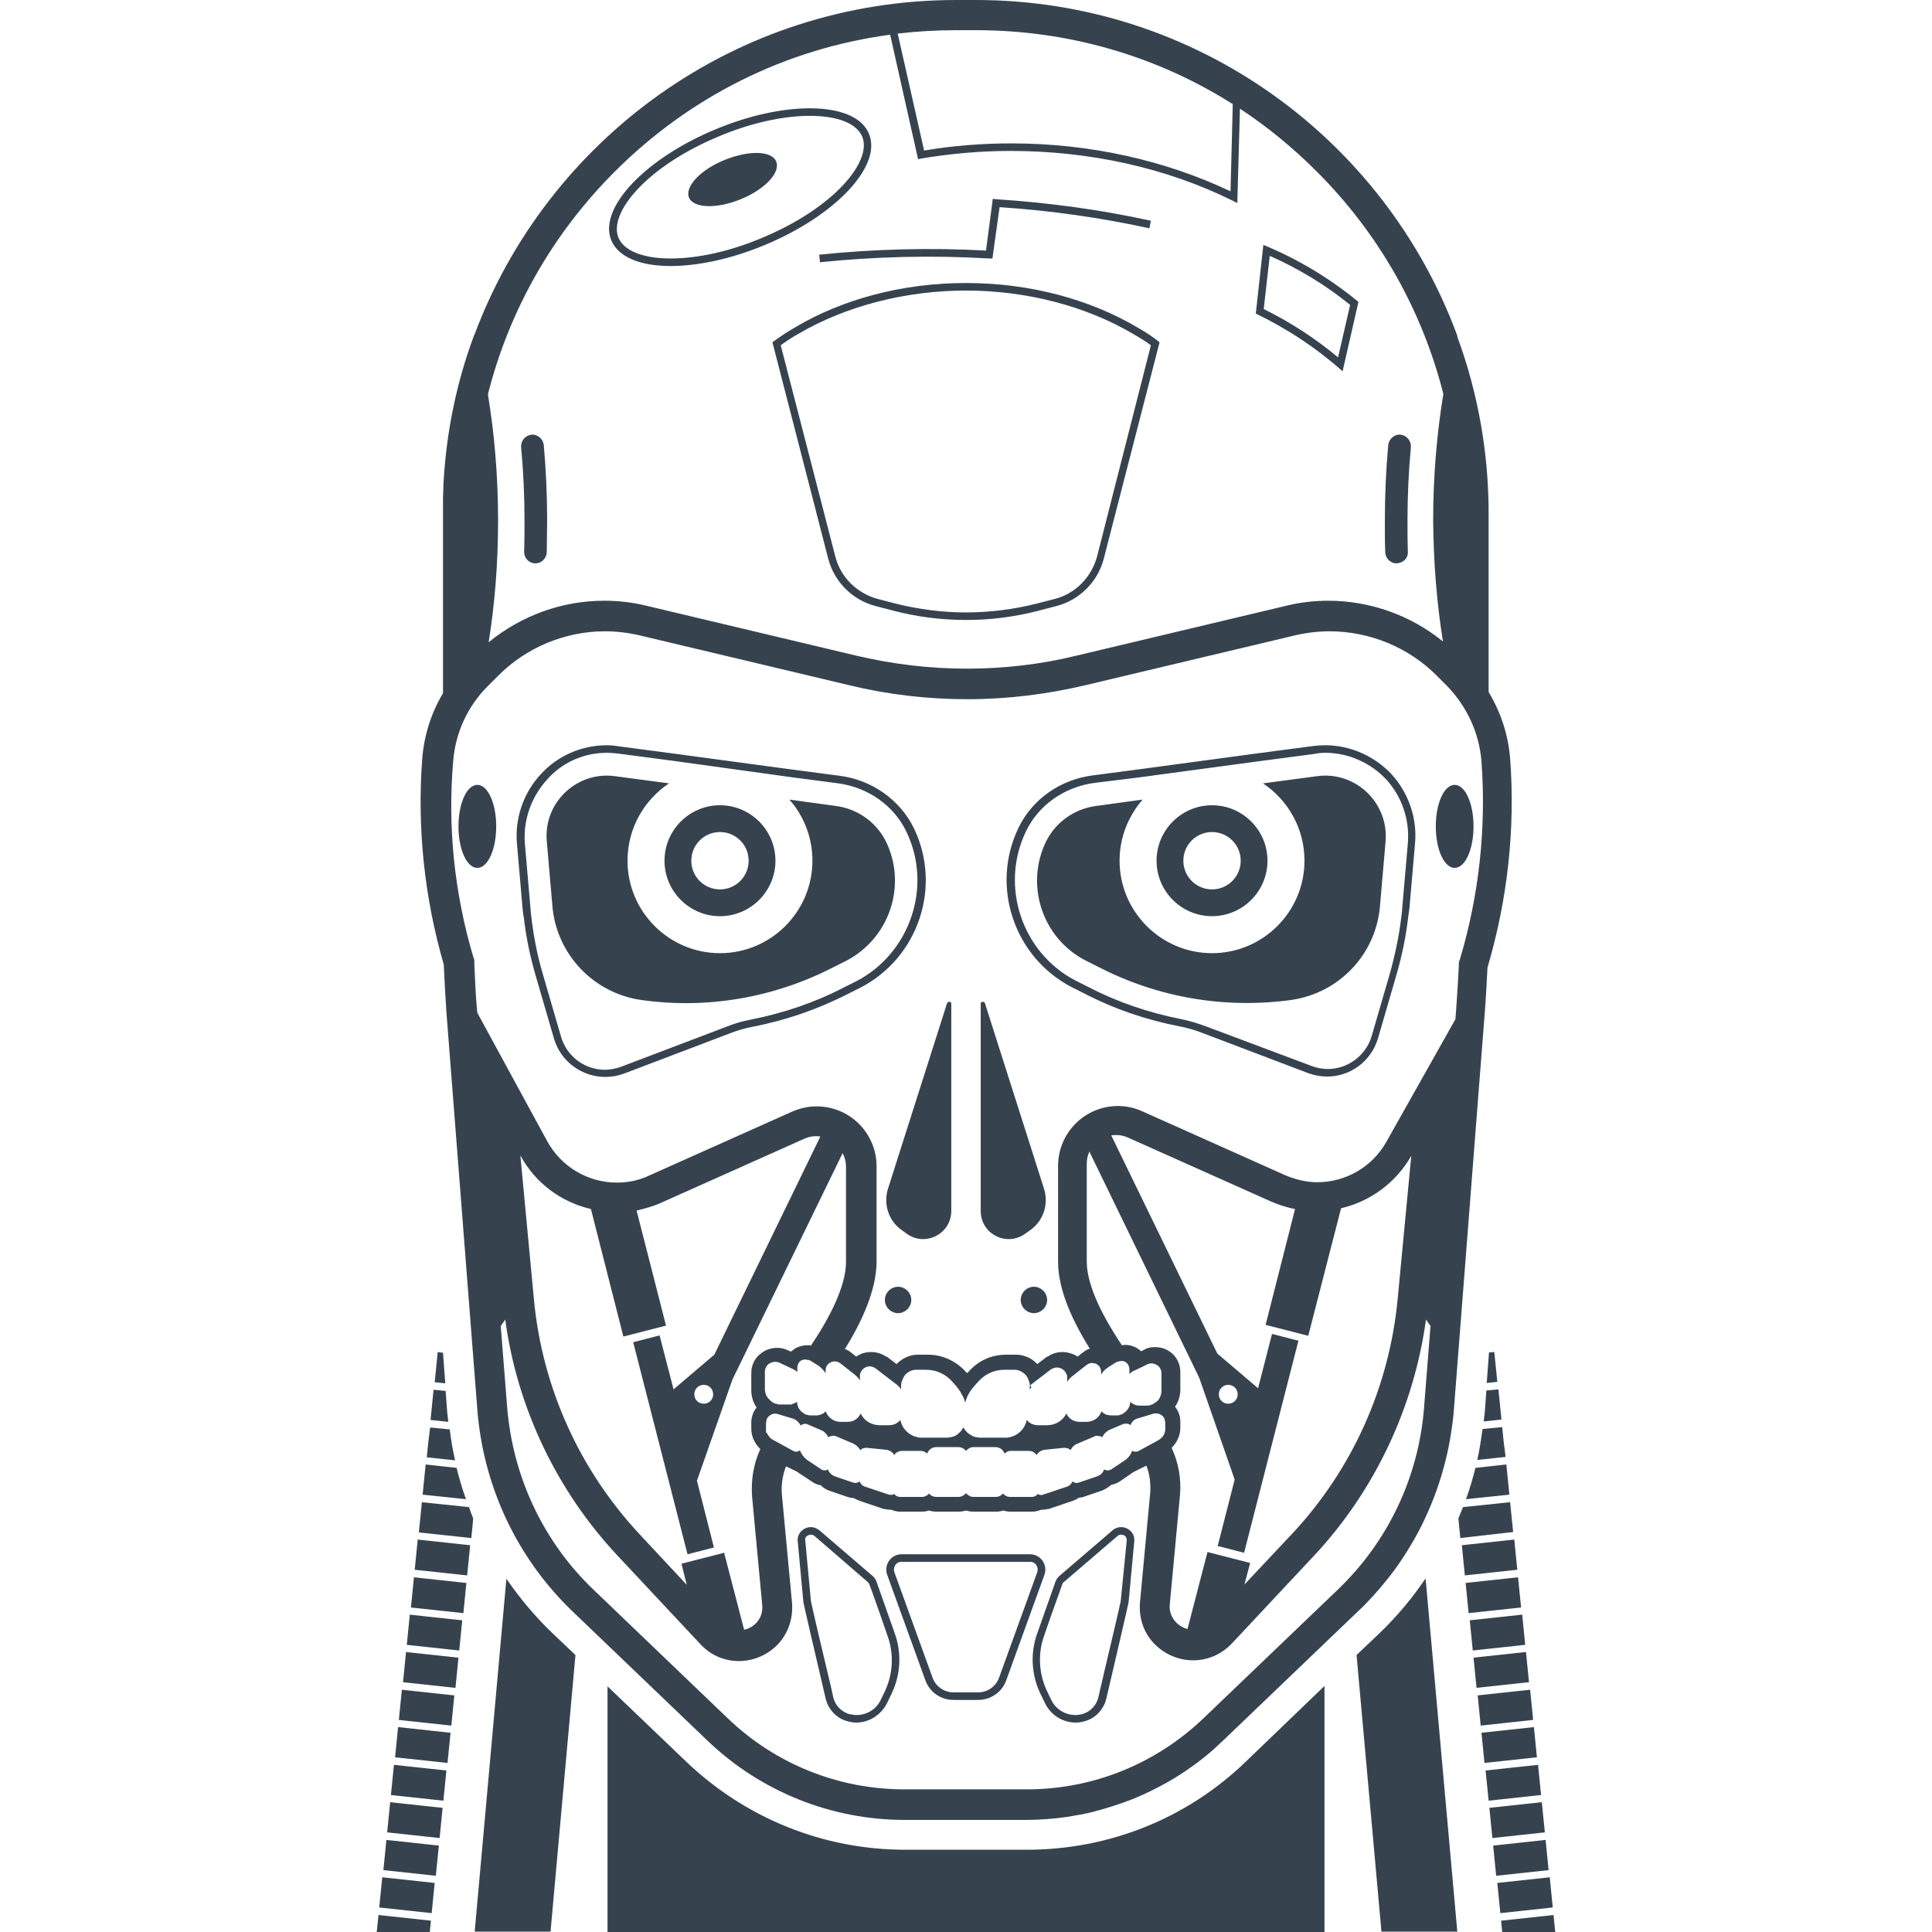 <svg xmlns="http://www.w3.org/2000/svg" viewBox="0 0 512 512" xml:space="preserve"><path d="m101.3 497.5 13.9 1.5-.4 4-.4 4-13.9-1.5.4-4 .4-4zm12.2-115.3-.4 4 7.5.8c-.6-2.7-1.1-5.4-1.4-8.2l-5.2-.5-.5 3.9zM102 491.6l-.4 4 13.9 1.5.4-4 .4-4-13.9-1.5-.4 4zm10.4-99.5-.4 4 11.5 1.2c-1-2.7-1.8-5.5-2.5-8.3l-8.2-.9-.4 4zM99.9 511.5l-.1.5h14.1l.3-3-13.9-1.5-.4 4zm3.1-29.9-.4 4 13.9 1.5.4-4 .4-4-13.9-1.5-.4 4zm3.1-29.8-.4 4 13.9 1.5.4-4 .4-4-13.9-1.5-.4 4zm-1 9.9-.4 4 13.9 1.5.4-4 .4-4-13.9-1.5-.4 4zm-1.1 10-.4 4 13.9 1.5.4-4 .4-4-13.9-1.5-.4 4zm3.2-29.9-.4 4 13.9 1.5.4-4 .4-4-13.9-1.5-.4 4zm284.3-54.9 7.5-.8-.5-3.9-.4-4-5.2.5c-.4 2.8-.8 5.5-1.4 8.2zm4.5-28.6-1.4.1-.6 8.1 2.8-.3-.4-4-.4-3.9zm-2.5 15.7-.3 2.7 4.7-.5-.4-4-.4-4-3.2.3-.4 5.5zm-279-1.7-.4 4 4.7.5-.3-2.7-.4-5.5-3.2-.3-.4 4zm1.5-14-.4 4-.4 4 2.8.3-.6-8.1-1.4-.2zm272.5 39 11.5-1.2-.4-4-.4-4-8.2.9c-.7 2.8-1.5 5.6-2.5 8.3zm22.6 104.2-.4-4-13.9 1.5.4 4 .4 4 13.9-1.5-.4-4zm-6.3-59.7-.4-4-13.9 1.5.4 4 .4 4 13.9-1.5-.4-4zm2.1 19.9-.4-4-13.9 1.5.4 4 .4 4 13.9-1.5-.4-4zm-1-9.9-.4-4-13.9 1.5.4 4 .4 4 13.9-1.5-.4-4zm-2.1-19.9-.4-4-13.9 1.5.4 4 .4 4 13.9-1.5-.4-4zm5.2 49.7-.4-4-13.9 1.5.4 4 .4 4 13.9-1.5-.4-4zm3.1 29.9-.4-4-13.9 1.5.3 3h14.1l-.1-.5zm-2.1-19.9-.4-4-13.9 1.5.4 4 .4 4 13.9-1.5-.4-4zm-7.3-69.6-.4-4-13.9 1.5.4 4 .4 4 13.9-1.5-.4-4zm-294.5 9.9-.4 4 13.9 1.5.4-4 .4-4-13.9-1.5-.4 4zM408 471.7l-.4-4-13.9 1.5.4 4 .4 4 13.9-1.5-.4-4zM110.3 412l-.4 4 13.9 1.5.4-4 .4-4-13.9-1.5-.4 4zm23.9 6.4-8.4 93.5h20.1l6.6-73.3-6.1-5.8c-4.6-4.4-8.6-9.2-12.2-14.4zm267.5-6.4-.4-4-13.9 1.5.4 4 .4 4 13.9-1.5-.4-4zm-292.4 10-.4 4 13.9 1.5.4-4 .4-4-13.9-1.5-.4 4zm2.5-23.9-.4 4-.4 4 13.9 1.5.4-4 .1-1.2c-.4-1-.8-2-1.1-3l-12.5-1.3zm160.3 92.1h-32.2c-21.7 0-42.2-8.3-57.9-23.2l-21-20.1V512h190v-65.2L330 467c-15.6 15-36.2 23.2-57.9 23.2zm128.5-88.1-.4-4-12.5 1.3-1.2 3 .1 1.2.4 4 14-1.6-.4-3.9zm-35 30.7-6.1 5.8 6.6 73.3h20.1l-8.4-93.6c-3.6 5.3-7.6 10.1-12.2 14.5zm-126.9-107 1.4 1c4.9 3.8 12 .3 12-5.9V266c0-.6-.8-.7-1.1-.2l-15.7 49.3c-1.2 3.9.1 8.2 3.4 10.7zm33.2 1 1.4-1c3.3-2.5 4.6-6.8 3.4-10.7L261 265.8c-.3-.5-1.1-.4-1.1.2v54.9c0 6.2 7 9.7 12 5.9zm-125.5-86.6c1.1 12.7 10.9 23 23.5 24.8 17.5 2.5 35.3-.6 51-8.7l3.4-1.7c11.1-5.8 15.9-19.2 10.9-30.7-2.4-5.6-7.6-9.5-13.6-10.3l-12.4-1.7c3.8 4.3 6.1 10 6.1 16.2 0 13.5-11 24.5-24.5 24.5s-24.5-11-24.5-24.5c0-8.6 4.4-16.1 11-20.5l-14.3-1.9c-10.1-1.4-19 7-18.1 17.2l1.5 17.3zm29.7-12.1c0-8.1 6.6-14.7 14.7-14.7s14.7 6.6 14.7 14.7-6.6 14.7-14.7 14.7-14.7-6.6-14.7-14.7zm7.1 0c0 4.2 3.4 7.6 7.6 7.6 4.2 0 7.6-3.4 7.6-7.6s-3.4-7.6-7.6-7.6-7.6 3.4-7.6 7.6zm104.6 26.5 3.4 1.7c15.7 8.1 33.5 11.1 51 8.7 12.6-1.8 22.4-12 23.5-24.8l1.5-17.3c.8-10.2-8-18.6-18.2-17.2l-14.3 1.9c6.6 4.4 11 11.9 11 20.5 0 13.5-11 24.5-24.5 24.5s-24.5-11-24.5-24.5c0-6.2 2.3-11.8 6.1-16.2l-12.4 1.7c-6 .8-11.2 4.7-13.6 10.3-5 11.5-.2 25 11 30.7zm18.7-26.5c0-8.1 6.6-14.7 14.7-14.7s14.7 6.6 14.7 14.7-6.6 14.7-14.7 14.7-14.7-6.6-14.7-14.7zm7.1 0c0 4.2 3.4 7.6 7.6 7.6s7.6-3.4 7.6-7.6-3.4-7.6-7.6-7.6-7.6 3.4-7.6 7.6zM238 341c-1.9 0-3.5 1.6-3.5 3.5s1.6 3.5 3.5 3.5 3.5-1.6 3.5-3.5-1.6-3.5-3.5-3.5zm36 0c-1.9 0-3.5 1.6-3.5 3.5s1.6 3.5 3.5 3.5 3.5-1.6 3.5-3.5-1.6-3.5-3.5-3.5zM137 223.6c-.6-6.7 1.7-13.4 6.2-18.3 4.5-5 10.9-7.8 17.6-7.8 1.1 0 2.1.1 3.3.3l14.4 1.9 31.9 4.3 12.2 1.6c8.4 1.1 15.9 6.3 19.6 13.9 7.5 15.6 1.1 34.3-14.1 42.2l-3.4 1.7c-8 4.1-16.5 7-25.2 8.7-2.1.4-4.2 1-6.2 1.8l-27.9 10.6c-1.6.6-3.3.9-5 .9-6.1 0-11.8-4-13.6-10.2l-4.8-16.5c-1.5-5.1-2.6-10.4-3.2-15.7-.2-.7-.2-1.4-.3-2.1l-1.5-17.3zm2.1 0 1.5 17.3c0 .6.1 1.2.2 2 .6 5.2 1.6 10.4 3.1 15.4l4.8 16.5c1.5 5.1 6.2 8.7 11.6 8.7 1.4 0 2.9-.3 4.3-.8l27.9-10.6c2.2-.9 4.4-1.5 6.5-1.9 8.6-1.7 16.9-4.5 24.6-8.5l3.4-1.7c14.2-7.4 20.2-25.1 13.2-39.6-3.3-6.9-10.1-11.7-18-12.8L210 206l-31.8-4.4-14.4-1.9c-1-.1-2-.2-3-.2-6.1 0-12 2.6-16 7.3-4.1 4.6-6.2 10.7-5.7 16.8zm130.8-4.2c3.7-7.7 11.2-12.8 19.6-13.9l12.2-1.6 31.9-4.3 14.4-1.9c1-.1 2.1-.2 3.2-.2 6.7 0 13.1 2.9 17.6 7.7 4.5 5 6.8 11.6 6.2 18.3l-1.5 17.3-.3 2.1c-.6 5.3-1.7 10.6-3.2 15.7l-4.8 16.5c-1.8 6.2-7.4 10.2-13.5 10.2-1.6 0-3.3-.3-5-.9l-27.9-10.6c-2-.8-4.1-1.4-6.2-1.8-8.8-1.7-17.3-4.6-25.2-8.7l-3.4-1.7c-15.2-7.9-21.6-26.6-14.1-42.2zm15.2 40.5 3.4 1.7c7.7 4 16 6.8 24.6 8.5 2.1.4 4.3 1.1 6.5 1.9l28 10.5c1.4.5 2.8.8 4.3.8 5.3 0 10.1-3.6 11.6-8.7l4.8-16.5c1.4-5 2.5-10.2 3.1-15.4.1-.8.2-1.4.2-2l1.5-17.3c.5-6.2-1.6-12.3-5.7-16.8-4.2-4.5-10.1-7.1-16.2-7.1-1 0-2 .1-2.9.3l-14.4 1.9L302 206l-12.1 1.5c-7.9 1.1-14.7 5.9-18 12.8-7 14.5-1.1 32.2 13.2 39.6zm-8.3 157.4-10.1 27.9c-1.1 3.2-4.1 5.3-7.5 5.3h-6.5c-3.4 0-6.4-2.1-7.5-5.3l-10.1-27.9c-.9-2.6 1-5.4 3.8-5.4H273c2.8 0 4.7 2.8 3.8 5.4zm-2.2-2.6c-.2-.3-.7-.8-1.6-.8h-34.1c-.9 0-1.4.5-1.6.8-.4.6-.5 1.3-.3 1.9l10.1 27.9c.8 2.4 3.1 4 5.6 4h6.5c2.5 0 4.8-1.6 5.6-4l10.1-27.9c.2-.6.1-1.3-.3-1.9zm-37.5 18.1c1.9 5.2 1.6 11-.8 16l-1.2 2.5c-1.6 3.2-4.8 5.2-8.2 5.2-.7 0-1.4-.1-2.1-.3-3-.7-5.3-3.1-6-6.1-2-8.6-5.9-25.2-5.9-25.6l-1.5-16.1c-.2-2.1 1.6-3.7 3.5-3.7.8 0 1.5.3 2.2.8l14.1 12.1c.5.4.9 1 1.1 1.6.8 2.3 3 8.5 4.8 13.6zm-1.9.7-1.9-5.5c-1.2-3.4-2.3-6.6-2.9-8.1-.1-.3-.3-.5-.5-.7L215.8 407c-.3-.2-.6-.3-.9-.3-.4 0-.9.2-1.2.5-.3.3-.4.6-.3 1l1.5 16.1c.2 1.1 2.6 11.4 4.4 18.9.6 2.4 1.1 4.6 1.5 6.5.5 2.3 2.3 4.1 4.5 4.6.6.1 1.1.2 1.7.2 2.7 0 5.2-1.5 6.4-4l1.2-2.5c2.1-4.6 2.3-9.8.6-14.5zm65.4-25.1-1.5 16.1c0 .4-3.9 17-5.9 25.6-.7 3-3 5.4-6 6.1-.7.2-1.4.3-2.1.3-3.4 0-6.6-1.9-8.2-5.2l-1.2-2.5c-2.4-5-2.7-10.8-.8-16 1.8-5.1 4-11.3 4.8-13.6.2-.6.6-1.2 1.1-1.6l14.1-12.1c.7-.6 1.5-.8 2.2-.8 1.9 0 3.7 1.6 3.5 3.7zm-2-.2c0-.4-.1-.7-.3-1-.3-.3-.7-.5-1.2-.5-.3 0-.7.1-1 .4L282 419.2c-.2.1-.4.4-.5.7-.5 1.5-1.7 4.7-2.9 8.1l-1.9 5.5c-1.7 4.7-1.4 10 .7 14.5l1.2 2.5c1.2 2.5 3.7 4 6.4 4 .6 0 1.1-.1 1.6-.2 2.2-.5 4-2.3 4.5-4.6.4-1.9 1-4.1 1.5-6.5 1.8-7.5 4.2-17.8 4.4-18.9l1.6-16.1zM131.5 219c0-6.1-2.2-11-5-11s-5 4.9-5 11 2.2 11 5 11 5-4.9 5-11zm254 11c2.8 0 5-4.9 5-11s-2.2-11-5-11-5 4.9-5 11 2.2 11 5 11zm-267.9 25.6c-5.1-17.6-7.1-36.1-5.7-54.6.5-6.2 2.4-12.1 5.5-17.3v-51.8c0-.9.1-1.9.1-2.8v-.4c.7-14 3.5-27.5 8.2-40v.1C145 37 194.9 0 253.4 0h5.2c58.5 0 108.3 36.9 127.5 88.7.1.1.1.3.1.4 0 .1.1.2.1.4 5.3 14.5 8.2 30.2 8.2 46.5v47.4c3.2 5.3 5.2 11.3 5.7 17.6 1.4 18.7-.7 37.5-6 55.4-.2 3.9-.4 7.8-.7 11.7l-8.2 105.4c-.1 1.3-.2 2.5-.4 3.8-1.1 8.8-3.6 17.4-7.4 25.4-.5 1.1-1.1 2.3-1.7 3.4-2.4 4.4-5.1 8.7-8.3 12.6-2.4 3-4.9 5.8-7.7 8.4l-35.6 34.1c-.9.8-1.8 1.7-2.7 2.5-1.8 1.6-3.7 3.1-5.7 4.5-2.9 2.1-6 4-9.2 5.6-2.1 1.1-4.3 2.1-6.5 3-3.3 1.3-6.8 2.4-10.2 3.3-2.3.6-4.7 1-7.1 1.4-3.6.5-7.2.8-10.9.8h-32.1c-19.5 0-38.2-7.5-52.3-21l-35.6-34.1c-14.8-14.1-23.8-33.2-25.4-53.6l-8.2-105.4c-.3-4.3-.5-8.5-.7-12.6zm7.8-2.1.3.9v1c.2 3.6.3 7.9.7 12l.1 1 18.5 34c3.7 6.8 10.8 11 18.5 11 3 0 5.9-.6 8.6-1.9l37.8-16.9c2.1-.9 4.2-1.4 6.5-1.4 8.8 0 15.9 7.1 15.9 15.9v25.2c0 7.5-3.9 16-8.4 23.2.6.2 1.1.5 1.6.9l1.4 1.1c.3-.2.6-.4.9-.5.9-.5 2-.7 3.1-.7 1.4 0 2.7.4 3.9 1.2h.2l2.6 2 .3-.3c1.5-1.4 3.4-2.2 5.4-2.2h2.6c3.9 0 7.5 1.7 10.1 4.6l.3.3.3-.3c2.6-3 6.1-4.6 10.1-4.6h2.5c2 0 4 .8 5.4 2.2l.3.3 2.6-2h.2c1.1-.8 2.5-1.2 3.9-1.2 1.1 0 2.1.3 3.1.7.3.2.6.3.9.5l1.4-1.1c.5-.4 1.1-.8 1.8-1-5.6-9-8.4-16.6-8.4-23.1V309c0-8.8 7.1-15.9 15.9-15.9 2.2 0 4.4.5 6.4 1.4l37.8 16.9c2.8 1.2 5.7 1.9 8.6 1.9 7.6 0 14.6-4.1 18.3-10.7l18.3-32.5.2-2.6c.3-3.9.5-7.9.7-11.4v-1l.3-.9c5.1-17.1 7-34.8 5.7-52.5-.6-7.4-3.8-14.4-9.1-19.9l-2.8-2.8c-7.5-7.5-17.8-11.7-28.4-11.7-3.1 0-6.2.4-9.2 1.1l-55.5 13.2c-10.2 2.4-20.7 3.7-31.2 3.7s-21-1.2-31.3-3.7l-55.5-13.2c-3-.7-6.1-1.1-9.3-1.1-10.5 0-20.9 4.3-28.3 11.8l-2.8 2.8c-5.3 5.3-8.5 12.3-9.1 19.8-1.5 17.4.3 34.9 5.3 51.8zm252 119.4 1.7-21.5-1.2-1.7c-3.2 23.3-13.6 45.4-29.6 62.5l-21.9 23.4c-2.7 2.8-6.3 4.4-10.2 4.4-4 0-7.8-1.7-10.5-4.6-2.7-2.9-3.9-6.7-3.6-10.7l2.7-28.9c.2-2.5-.1-5.1-1-7.4l-3.2 1.6c-.1 0-.1.1-.2.1l-3.5 2.4c-.7.5-1.5.8-2.4 1-.7.6-1.5 1.1-2.4 1.5l-4.7 1.6c-.5.2-1 .3-1.5.3-.5.4-1.2.7-1.8.9l-6.2 2.1h-.2c-.5.1-1 .2-1.6.2h-.2c-.7.3-1.5.5-2.3.5h-5.9c-.6 0-1.2-.1-1.8-.3-.6.2-1.2.3-1.9.3h-6c-.7 0-1.4-.1-2-.3-.6.2-1.3.3-2 .3h-5.9c-.6 0-1.3-.1-1.9-.3-.6.2-1.2.3-1.8.3h-5.9c-.8 0-1.6-.2-2.3-.5h-.2c-.5 0-1.1-.1-1.6-.2h-.2l-6.2-2.1c-.6-.2-1.2-.5-1.8-.8-.5 0-1-.1-1.6-.3l-4.7-1.6c-.9-.3-1.7-.8-2.4-1.5-.9-.1-1.7-.5-2.4-1l-3.5-2.3c-.1-.1-.2-.2-.4-.3l-2.9-1.4c-.9 2.3-1.3 4.9-1.1 7.4l2.7 28.8c.3 4-.9 7.8-3.6 10.8-2.7 2.9-6.5 4.6-10.5 4.6-3.9 0-7.6-1.6-10.3-4.6l-21.9-23.4c-16.1-17.2-26.6-39.3-29.7-62.5l-1.2 1.7 1.7 21.5c1.5 18.5 9.6 35.7 22.9 48.4l35.6 34.1c12.6 12.1 29.3 18.8 46.8 18.8h32.4c17.5 0 34.1-6.7 46.8-18.8l35.6-34.1c13.3-12.7 21.5-29.9 22.9-48.4zm-239.5-66.7 3.6 38.2c2.2 23.3 12.1 45.2 28.1 62.3L182 420l-1.4-5.6 11.3-2.9 5.3 20.4c2.8-.6 5.1-3.1 4.8-6.5l-2.7-28.9c-.3-4.3.4-8.6 2.2-12.5-1.5-1.4-2.4-3.3-2.4-5.4V377c0-1.5.5-2.9 1.4-4-.9-1.3-1.4-2.9-1.4-4.6v-4.6c0-2.1 1-4.1 2.8-5.3 1.2-.9 2.6-1.3 4.1-1.3.7 0 1.5.1 2.2.4l.3.1.2.1.9.4 1.2-.9c1-.5 2-.8 3.1-.8.3 0 .7 0 1 .1 4.6-6.8 9.3-15.5 9.3-22.2v-25.2c0-1.3-.3-2.5-.9-3.6l-29.2 60-9.4 26.8 4.5 17.7-7 1.8-14.4-56.2 7-1.8 3.7 14.3 10.8-9.2 28.1-57.8c-.4-.1-.7-.1-1.1-.1-1.1 0-2.1.2-3.2.7l-37.8 16.9c-2.2 1-4.4 1.6-6.6 2.1l7.8 30.5-11.3 2.9-8.6-33.8c-7.8-1.8-14.7-6.8-18.7-14.2zm48.6 60.8c-1.4 0-2.5 1.1-2.5 2.5s1.1 2.5 2.5 2.5 2.5-1.1 2.5-2.5-1.1-2.5-2.5-2.5zm86.4 1.3v-1.2c0-.2 0-.5-.1-.7 0-.1 0-.2-.1-.3 0-.1-.1-.2-.1-.3-.1-.2-.2-.5-.3-.7-.2-.4-.4-.7-.8-1-.7-.7-1.7-1.1-2.7-1.1h-2.6c-2.8 0-5.3 1.2-7.1 3.3l-.8.9-.1.1c-.6.7-1.1 1.4-1.5 2.1-.2.4-.4.7-.5 1.1-.2.4-.3.8-.4 1.2-.1-.4-.3-.8-.4-1.2-.2-.4-.4-.8-.6-1.1-.4-.8-.9-1.5-1.5-2.2l-.8-.9c-1.8-2.1-4.3-3.3-7.1-3.3h-2.6c-1 0-1.9.4-2.7 1.1-.3.3-.5.6-.7 1-.1.2-.2.5-.3.7 0 .1-.1.2-.1.2 0 .1 0 .2-.1.3 0 .2-.1.4-.1.7v1.2c-.3-.5-.7-.9-1.2-1.3l-5.6-4.3c-.5-.3-1-.5-1.5-.5-.4 0-.8.1-1.2.3-.4.2-.8.6-1 .9l-.3.6c-.1.2-.1.5-.1.7v1.2c-.4-.6-.9-1.1-1.5-1.6l-3.7-2.9c-.4-.3-.9-.5-1.4-.5-.4 0-.7 0-1.1.2-.9.4-1.4 1.2-1.4 2.2v.7c-.5-.7-1.1-1.4-1.8-1.9l-2.2-1.4c-.2-.1-.4-.2-.6-.2h-.2c-.1 0-.3-.1-.4-.1h-.6c-.2.1-.4.1-.6.2-.7.4-1.1 1.1-1.1 2v1.1c-.3-.3-.6-.5-1-.7l-3.8-1.8c-.3-.1-.6-.2-1-.2-.6 0-1.2.2-1.7.5-.7.5-1.1 1.3-1.1 2.1v4.6c0 .9.3 1.8.9 2.5l.6.6.1.1c.2.2.4.3.6.4l.1.1c.2.1.4.2.7.2.1 0 .1 0 .2.1.3.1.6.1.9.1h2.9c.1 0 .2 0 .2-.1.2-.1.4-.1.6-.2.2-.1.5-.3.7-.4 0 .2.1.5.1.7 0 .1.1.2.1.2 0 .1.1.3.1.4 0 .1.1.2.1.3.1.1.1.2.2.3.1.1.1.2.2.2.1.1.1.2.2.3l.2.2c.1.1.2.2.3.2.1.1.2.1.2.2.1.1.2.1.3.2.1 0 .2.1.2.1.1.1.3.1.4.1.1 0 .1 0 .2.1.2 0 .4.1.7.1h1.7c.2 0 .4 0 .6-.1.2 0 .3-.1.5-.1.5-.2 1-.5 1.3-.9.6 1.6 2.1 2.8 3.9 2.8h2c1.5 0 2.8-.9 3.4-2.2.9 1.9 2.8 3.1 5.1 3.1h2.4c1.2 0 2.3-.5 3-1.4.4 2 1.8 3.6 3.6 4.3.3.1.6.2 1 .3.3.1.7.1 1.1.1h6.5c.3 0 .6 0 .9-.1h.2c.2-.1.5-.1.7-.2h.1c.6-.2 1.1-.6 1.5-1 .5-.4.8-.9 1.1-1.4v.2-.2c.3.5.7 1 1.1 1.4.5.4 1 .7 1.6 1h.1c.2.1.5.2.7.2h.2c.3.1.6.1.9.1h6.5c.4 0 .7 0 1.1-.1.3-.1.7-.2 1-.3 1.8-.7 3.2-2.3 3.6-4.3.7.9 1.8 1.4 3 1.4h2.4c2.3 0 4.2-1.3 5.1-3.1.6 1.3 1.9 2.2 3.4 2.2h2c1.8 0 3.4-1.2 3.9-2.8.3.4.8.7 1.3.9.2.1.3.1.5.1s.4.1.6.1h1.7c.2 0 .5 0 .7-.1.1 0 .1 0 .2-.1.1 0 .3-.1.4-.1.1 0 .2-.1.2-.1.1-.1.2-.1.3-.2.1-.1.2-.1.2-.2.1-.1.2-.1.3-.2.1-.1.2-.1.2-.2.1-.1.1-.2.2-.2.1-.1.1-.2.2-.3.1-.1.1-.2.2-.3.1-.3.3-.5.3-.8.1-.3.1-.5.1-.8.2.2.5.4.7.5l.6.3c.1 0 .1 0 .2.1h.2c.2 0 .4.1.5.1h2.2c.3 0 .6 0 .9-.1.1 0 .1 0 .2-.1.2-.1.4-.1.6-.2l.1-.1c.2-.1.4-.3.6-.4h.1l.6-.6c.5-.7.8-1.5.8-2.5v-4.6c0-.8-.4-1.6-1.1-2.1-.5-.3-1.1-.5-1.6-.5-.3 0-.6.1-.9.2l-3.3 1.6-.5.2c-.4.2-.8.5-1.1.8v-1.2c0-.8-.4-1.6-1.1-2-.2-.1-.4-.2-.6-.2h-.6c-.1 0-.3 0-.4.1h-.2c-.2.1-.4.1-.6.2l-2.2 1.4c-.7.5-1.4 1.1-1.8 1.9v-.7c0-1-.5-1.8-1.4-2.2-.1-.1-.3-.1-.4-.1-.1 0-.3 0-.4-.1h-.2c-.5 0-1 .2-1.4.5l-1.8 1.4-1.9 1.5c-.6.4-1.1 1-1.5 1.6V365c0-.2 0-.5-.1-.7l-.3-.6c-.2-.4-.6-.7-1.1-1-.4-.2-.8-.3-1.2-.3-.5 0-1.1.2-1.6.5l-5.6 4.3c.7.2.3.6 0 1.1zm15.1-34c0 6.7 4.7 15.3 9.3 22.2.3 0 .5-.1.8-.1 1.1 0 2.2.3 3.1.8.5.3.9.6 1.2.9l1-.5.2-.1.2-.1c.7-.3 1.5-.4 2.3-.4 1.4 0 2.8.4 3.9 1.2 1.8 1.2 2.8 3.3 2.8 5.4v4.6c0 1.7-.5 3.3-1.4 4.6.9 1.1 1.4 2.5 1.4 4v1.6c0 2-.9 3.9-2.3 5.3 1.8 3.9 2.6 8.2 2.2 12.6l-2.7 28.9c-.3 3.3 2 5.8 4.7 6.5l5.3-20.4 11.3 2.9-1.5 5.7 12.6-13.4c16-17.1 25.8-39 28-62.3l3.6-37.9c-4.1 7.2-10.9 12.1-18.6 13.9l-8.7 33.8-11.3-2.9 7.8-30.7c-2.2-.4-4.3-1.1-6.4-2L299 301.5c-1.1-.5-2.1-.7-3.2-.7-.5 0-.9 0-1.3.1l28.1 57.8 10.8 9.2 3.7-14.4 7 1.8-14.4 56.2-7-1.8 4.5-17.6-9.4-27-29.1-59.9c-.5 1-.7 2.1-.7 3.3v25.8zm37.5 37.7c1.4 0 2.5-1.1 2.5-2.5s-1.1-2.5-2.5-2.5-2.5 1.1-2.5 2.5 1.1 2.5 2.5 2.5zm-121.9 8.4c.3.5.7.9 1.3 1.2l5.3 2.9c.5.3 1.2.3 1.7-.1h.1c.4 1 1 1.8 1.9 2.5l3.6 2.4c.5.4 1.2.5 1.7.2.1 0 .1-.1.2-.1.3.9 1.1 1.6 2 1.9l4.7 1.6c.6.2 1.2.1 1.7-.3.3.7.8 1.2 1.5 1.4l6.3 2.1c.5.1 1 .1 1.4-.2.3.5.9.8 1.5.8h5.9c.7 0 1.4-.4 1.8-.9.5.6 1.2.9 1.9.9h5.9c.8 0 1.5-.4 2-1 .5.6 1.2 1 2 1h5.9c.8 0 1.5-.4 1.9-.9.4.5 1.1.9 1.8.9h5.9c.6 0 1.2-.3 1.5-.8.4.3.9.4 1.4.2l6.3-2.1c.7-.2 1.2-.7 1.5-1.4.5.4 1.2.5 1.7.3l4.7-1.6c1-.3 1.7-1 2-1.9.1 0 .1.1.2.1.6.3 1.2.2 1.7-.1l3.6-2.4c.9-.6 1.6-1.5 1.9-2.5h.1c.5.3 1.1.3 1.7 0l5.3-2.9c.8-.5 1.4-1.2 1.6-2.1 0-.1.1-.2.1-.4V377c0-.2 0-.3-.1-.5v-.2c0-.1-.1-.2-.1-.3 0-.1-.1-.1-.1-.2-.1-.1-.1-.2-.2-.3-.1-.2-.3-.3-.4-.4-.6-.5-1.4-.6-2.1-.5l-4.3 1.3c-.9.2-1.6.9-1.9 1.8 0 0-.1 0-.1-.1-.5-.4-1.2-.4-1.9-.2l-3.5 1.5c-.9.4-1.6 1.1-2 2l-.1-.1c-.2-.1-.3-.2-.5-.2h-.2c-.1 0-.3-.1-.4-.1h-.3c-.1 0-.3 0-.4.1l-4.7 2c-.8.3-1.4.9-1.8 1.7l-.1-.1c-.1-.1-.2-.2-.3-.2 0 0-.1 0-.1-.1-.1 0-.2-.1-.3-.1h-.2c-.1 0-.2 0-.3-.1h-.6l-4.9.5c-.9.1-1.7.6-2.2 1.4-.5-.7-1.2-1.1-2.1-1.1H268c-.5 0-1 .1-1.4.4-.1.1-.2.2-.4.3-.3-1-1.3-1.7-2.4-1.7H258c-.8 0-1.5.4-2 1-.5-.6-1.2-1-2-1h-5.9c-1.1 0-2 .7-2.4 1.7-.1-.1-.2-.2-.4-.3-.4-.3-.9-.4-1.4-.4h-4.8c-.9 0-1.7.4-2.1 1.1-.5-.8-1.3-1.3-2.2-1.4l-4.9-.5h-.6c-.1 0-.2 0-.3.1h-.2c-.1 0-.2.1-.3.1 0 0-.1 0-.1.1-.1.1-.2.2-.3.2l-.1.1c-.4-.7-1-1.3-1.8-1.7l-4.7-2c-.2-.1-.4-.1-.6-.1h-.2c-.1 0-.3 0-.4.1h-.2c-.2.1-.3.1-.5.2l-.1.1c-.4-.9-1.1-1.6-1.9-1.9l-3.5-1.5c-.6-.3-1.3-.2-1.8.2 0 0-.1 0-.1.1-.4-.8-1.1-1.5-1.9-1.8l-4.3-1.3c-.7-.2-1.5 0-2.1.5-.2.1-.3.3-.4.4-.1.1-.2.2-.2.3 0 .1-.1.1-.1.2s-.1.2-.1.3v.2c0 .2-.1.3-.1.5v2.2c0 .1 0 .3.1.4.2.1.3.4.5.7zM237.9 8.9l7 31c7.6-1.3 15.4-1.9 23.1-1.9 20.6 0 40.6 4.4 58.1 12.7l.6-23.1C306.5 14.8 283.1 8 258.6 8h-5.2c-5.2 0-10.4.3-15.5.9zm-108.6 95.6c1.7 10.3 2.7 21.6 2.7 33.5 0 11.4-.9 22.2-2.5 32.2 8.7-7.1 19.5-11 30.6-11 3.7 0 7.4.4 11.1 1.3l55.5 13.2c9.7 2.3 19.6 3.5 29.4 3.5 9.9 0 19.7-1.1 29.4-3.5l55.5-13.2c3.7-.9 7.4-1.3 11-1.3 11 0 21.8 3.8 30.4 10.8-1.6-9.9-2.5-20.7-2.6-32 0-11.9 1-23.2 2.7-33.6-5.6-22.1-17-42.4-33.5-58.9-6.3-6.3-13.1-11.9-20.4-16.7l-.7 25-1.4-.7C309.1 44.5 288.8 40 267.8 40c-7.9 0-15.8.7-23.6 2l-.9.2-7.4-33c-27.6 3.7-53 16.3-73 36.3-16.6 16.6-28 36.9-33.6 59zM162 63.7c-3.5-8.5 8.9-21.7 27.8-29.5 8.9-3.7 17.7-5.5 24.8-5.5 8 0 13.9 2.3 15.7 6.8 3.5 8.5-8.9 21.7-27.8 29.5-8.9 3.7-17.7 5.5-24.8 5.5-7.9 0-13.8-2.3-15.7-6.8zm1.9-.7c1.5 3.5 6.5 5.5 13.9 5.5 7.1 0 15.7-1.9 24-5.4 19.3-8 29.4-20.4 26.7-26.9-1.5-3.5-6.5-5.5-13.9-5.5-7.1 0-15.7 1.9-24 5.4-19.3 8-29.4 20.4-26.7 26.9zm32.4-10.2c6.4-2.6 10.6-7.1 9.4-10s-7.3-3-13.7-.4c-6.4 2.6-10.6 7.1-9.4 10 1.2 2.8 7.4 3 13.7.4zm105 33.9c2.1 1.2 4.2 2.5 6 4l-14.8 57.4c-1.6 6.1-6.4 10.9-12.5 12.5l-5 1.3c-6.2 1.6-12.6 2.4-19 2.4s-12.8-.8-19-2.4l-5-1.3c-6.1-1.6-10.9-6.4-12.5-12.5l-14.8-57.4c1.9-1.4 4-2.8 6.1-4C223.1 79.4 238.9 75 256 75s32.9 4.4 45.3 11.7zm3.7 4.8c-1.6-1.2-3.3-2.2-4.7-3C287.8 81.1 272 77 256 77c-16 0-31.8 4.1-44.3 11.4-1.6.9-3.2 1.9-4.8 3.1l14.5 56.1c1.4 5.4 5.7 9.6 11.1 11.1l5 1.3c6.1 1.5 12.3 2.3 18.5 2.3 6.3 0 12.5-.8 18.6-2.3l5-1.3c5.4-1.4 9.6-5.7 11.1-11.1L305 91.5zm-87.7-22c14.6-1.5 29.7-1.9 44.8-1h.9l1.9-13.6c13.6.9 26.9 2.8 39.7 5.6l.4-2c-13.2-2.9-27-4.8-41-5.7l-.9-.1-1.8 13.7c-14.9-.8-29.8-.4-44.2 1.1l.2 2zm138.5 28.9c-6.7-6-14.5-11.2-23-15.3l2-18.2c9.3 3.8 17.8 9 25.2 15.1l-4.2 18.4zm-1.2-3.7 3.2-13.9c-6.4-5.2-13.6-9.6-21.3-13l-1.6 14.1c7.1 3.5 13.7 7.8 19.7 12.8zm-215.7 51.5c0 1.7 1.2 3 2.9 3.1h.1c1.6 0 2.9-1.3 3-2.9 0-2.8.1-5.6.1-8.4 0-6.8-.3-13.5-.9-20.1-.2-1.6-1.7-2.9-3.3-2.7-1.6.2-2.8 1.6-2.7 3.3.6 6.4.9 12.9.9 19.5 0 2.8 0 5.5-.1 8.2zm231.2 3.1c1.8-.1 3.1-1.4 3-3.1-.1-2.7-.1-5.4-.1-8.2 0-6.6.3-13.1.9-19.5.1-1.7-1.1-3.1-2.7-3.3-1.6-.2-3.1 1.1-3.3 2.7-.6 6.6-.9 13.3-.9 20.1 0 2.8 0 5.6.1 8.4.1 1.6 1.4 2.9 3 2.9zM219.6 371.9zm46.3 15.2zm18 3.8z" fill="#36434f"/></svg>